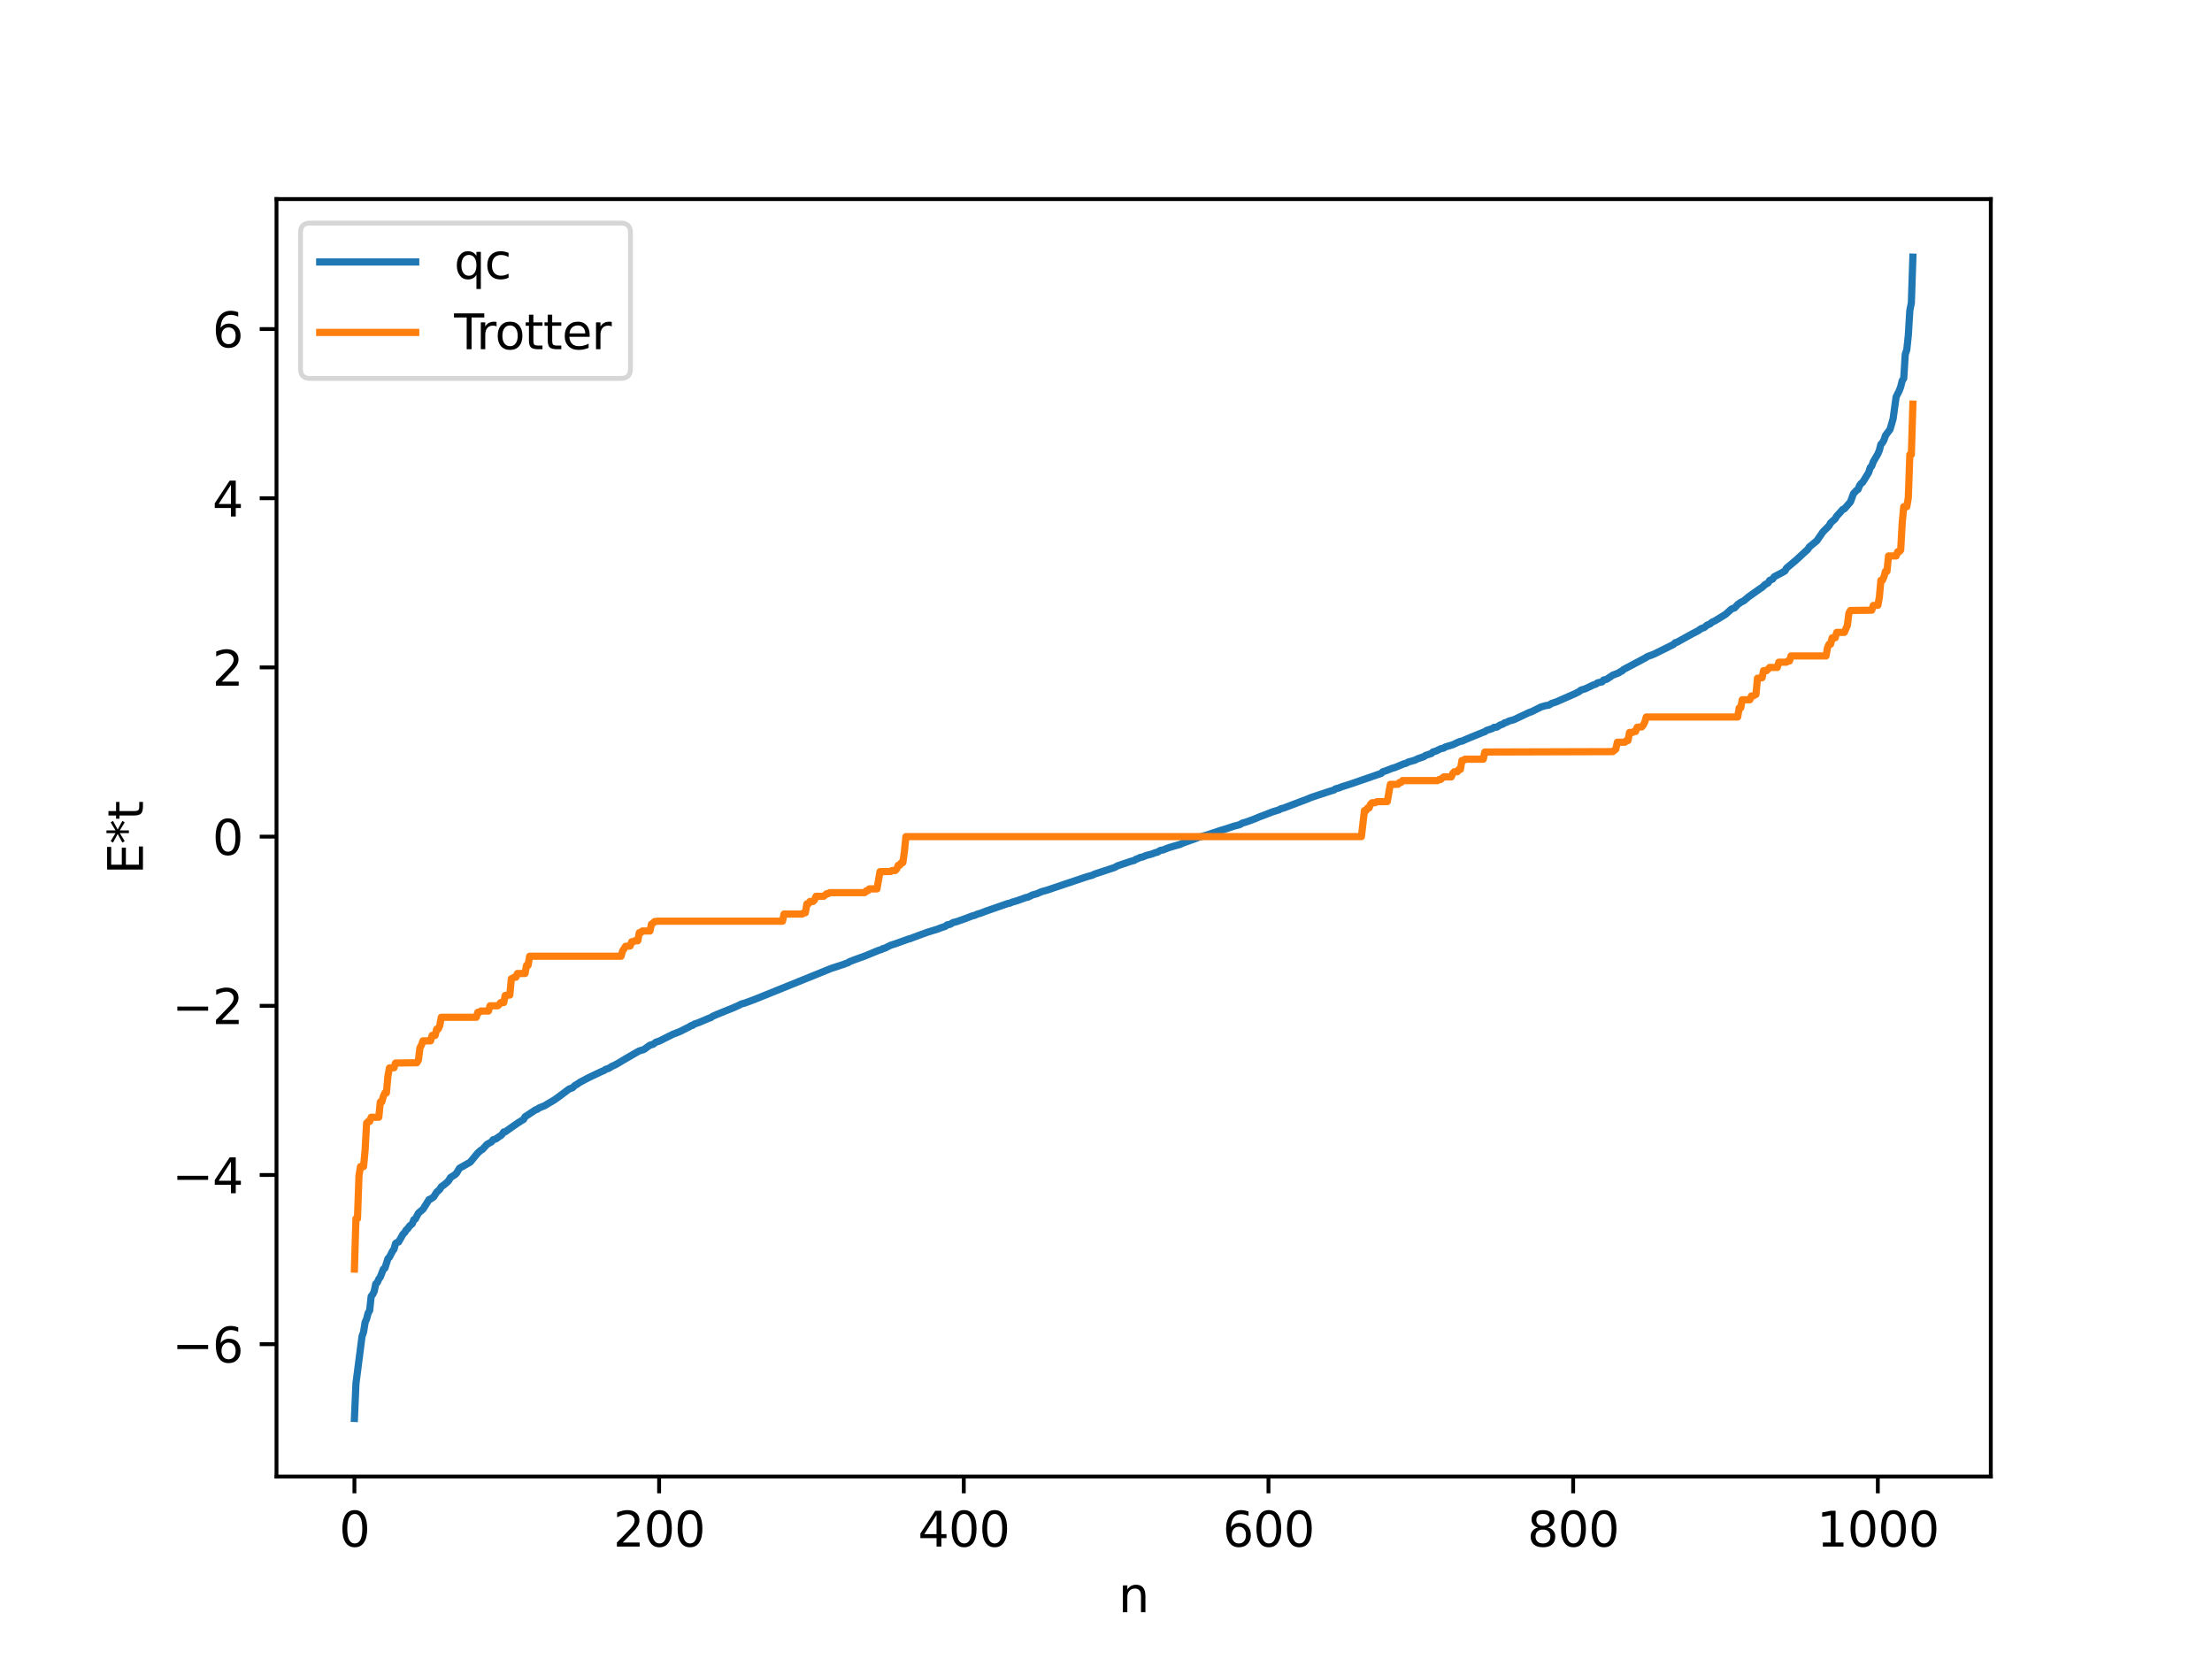 <?xml version="1.0" encoding="utf-8" standalone="no"?>
<!DOCTYPE svg PUBLIC "-//W3C//DTD SVG 1.1//EN"
  "http://www.w3.org/Graphics/SVG/1.1/DTD/svg11.dtd">
<svg xmlns:xlink="http://www.w3.org/1999/xlink" width="460.8pt" height="345.6pt" viewBox="0 0 460.8 345.6" xmlns="http://www.w3.org/2000/svg" version="1.1">
 <defs>
  <style type="text/css">*{stroke-linejoin: round; stroke-linecap: butt}</style>
 </defs>
 <g id="figure_1">
  <g id="patch_1">
   <path d="M 0 345.6 
L 460.8 345.6 
L 460.8 0 
L 0 0 
z
" style="fill: #ffffff"/>
  </g>
  <g id="axes_1">
   <g id="patch_2">
    <path d="M 57.6 307.584 
L 414.72 307.584 
L 414.72 41.472 
L 57.6 41.472 
z
" style="fill: #ffffff"/>
   </g>
   <g id="matplotlib.axis_1">
    <g id="xtick_1">
     <g id="line2d_1">
      <defs>
       <path id="m9f5b4390a9" d="M 0 0 
L 0 3.5 
" style="stroke: #000000; stroke-width: 0.8"/>
      </defs>
      <g>
       <use xlink:href="#m9f5b4390a9" x="73.833" y="307.584" style="stroke: #000000; stroke-width: 0.8"/>
      </g>
     </g>
     <g id="text_1">
      <!-- 0 -->
      <g transform="translate(70.651 322.182) scale(0.1 -0.1)">
       <defs>
        <path id="DejaVuSans-30" d="M 2034 4250 
Q 1547 4250 1301 3770 
Q 1056 3291 1056 2328 
Q 1056 1369 1301 889 
Q 1547 409 2034 409 
Q 2525 409 2770 889 
Q 3016 1369 3016 2328 
Q 3016 3291 2770 3770 
Q 2525 4250 2034 4250 
z
M 2034 4750 
Q 2819 4750 3233 4129 
Q 3647 3509 3647 2328 
Q 3647 1150 3233 529 
Q 2819 -91 2034 -91 
Q 1250 -91 836 529 
Q 422 1150 422 2328 
Q 422 3509 836 4129 
Q 1250 4750 2034 4750 
z
" transform="scale(0.016)"/>
       </defs>
       <use xlink:href="#DejaVuSans-30"/>
      </g>
     </g>
    </g>
    <g id="xtick_2">
     <g id="line2d_2">
      <g>
       <use xlink:href="#m9f5b4390a9" x="137.304" y="307.584" style="stroke: #000000; stroke-width: 0.8"/>
      </g>
     </g>
     <g id="text_2">
      <!-- 200 -->
      <g transform="translate(127.76 322.182) scale(0.1 -0.1)">
       <defs>
        <path id="DejaVuSans-32" d="M 1228 531 
L 3431 531 
L 3431 0 
L 469 0 
L 469 531 
Q 828 903 1448 1529 
Q 2069 2156 2228 2338 
Q 2531 2678 2651 2914 
Q 2772 3150 2772 3378 
Q 2772 3750 2511 3984 
Q 2250 4219 1831 4219 
Q 1534 4219 1204 4116 
Q 875 4013 500 3803 
L 500 4441 
Q 881 4594 1212 4672 
Q 1544 4750 1819 4750 
Q 2544 4750 2975 4387 
Q 3406 4025 3406 3419 
Q 3406 3131 3298 2873 
Q 3191 2616 2906 2266 
Q 2828 2175 2409 1742 
Q 1991 1309 1228 531 
z
" transform="scale(0.016)"/>
       </defs>
       <use xlink:href="#DejaVuSans-32"/>
       <use xlink:href="#DejaVuSans-30" x="63.623"/>
       <use xlink:href="#DejaVuSans-30" x="127.246"/>
      </g>
     </g>
    </g>
    <g id="xtick_3">
     <g id="line2d_3">
      <g>
       <use xlink:href="#m9f5b4390a9" x="200.775" y="307.584" style="stroke: #000000; stroke-width: 0.8"/>
      </g>
     </g>
     <g id="text_3">
      <!-- 400 -->
      <g transform="translate(191.231 322.182) scale(0.1 -0.1)">
       <defs>
        <path id="DejaVuSans-34" d="M 2419 4116 
L 825 1625 
L 2419 1625 
L 2419 4116 
z
M 2253 4666 
L 3047 4666 
L 3047 1625 
L 3713 1625 
L 3713 1100 
L 3047 1100 
L 3047 0 
L 2419 0 
L 2419 1100 
L 313 1100 
L 313 1709 
L 2253 4666 
z
" transform="scale(0.016)"/>
       </defs>
       <use xlink:href="#DejaVuSans-34"/>
       <use xlink:href="#DejaVuSans-30" x="63.623"/>
       <use xlink:href="#DejaVuSans-30" x="127.246"/>
      </g>
     </g>
    </g>
    <g id="xtick_4">
     <g id="line2d_4">
      <g>
       <use xlink:href="#m9f5b4390a9" x="264.246" y="307.584" style="stroke: #000000; stroke-width: 0.8"/>
      </g>
     </g>
     <g id="text_4">
      <!-- 600 -->
      <g transform="translate(254.702 322.182) scale(0.1 -0.1)">
       <defs>
        <path id="DejaVuSans-36" d="M 2113 2584 
Q 1688 2584 1439 2293 
Q 1191 2003 1191 1497 
Q 1191 994 1439 701 
Q 1688 409 2113 409 
Q 2538 409 2786 701 
Q 3034 994 3034 1497 
Q 3034 2003 2786 2293 
Q 2538 2584 2113 2584 
z
M 3366 4563 
L 3366 3988 
Q 3128 4100 2886 4159 
Q 2644 4219 2406 4219 
Q 1781 4219 1451 3797 
Q 1122 3375 1075 2522 
Q 1259 2794 1537 2939 
Q 1816 3084 2150 3084 
Q 2853 3084 3261 2657 
Q 3669 2231 3669 1497 
Q 3669 778 3244 343 
Q 2819 -91 2113 -91 
Q 1303 -91 875 529 
Q 447 1150 447 2328 
Q 447 3434 972 4092 
Q 1497 4750 2381 4750 
Q 2619 4750 2861 4703 
Q 3103 4656 3366 4563 
z
" transform="scale(0.016)"/>
       </defs>
       <use xlink:href="#DejaVuSans-36"/>
       <use xlink:href="#DejaVuSans-30" x="63.623"/>
       <use xlink:href="#DejaVuSans-30" x="127.246"/>
      </g>
     </g>
    </g>
    <g id="xtick_5">
     <g id="line2d_5">
      <g>
       <use xlink:href="#m9f5b4390a9" x="327.717" y="307.584" style="stroke: #000000; stroke-width: 0.8"/>
      </g>
     </g>
     <g id="text_5">
      <!-- 800 -->
      <g transform="translate(318.173 322.182) scale(0.1 -0.1)">
       <defs>
        <path id="DejaVuSans-38" d="M 2034 2216 
Q 1584 2216 1326 1975 
Q 1069 1734 1069 1313 
Q 1069 891 1326 650 
Q 1584 409 2034 409 
Q 2484 409 2743 651 
Q 3003 894 3003 1313 
Q 3003 1734 2745 1975 
Q 2488 2216 2034 2216 
z
M 1403 2484 
Q 997 2584 770 2862 
Q 544 3141 544 3541 
Q 544 4100 942 4425 
Q 1341 4750 2034 4750 
Q 2731 4750 3128 4425 
Q 3525 4100 3525 3541 
Q 3525 3141 3298 2862 
Q 3072 2584 2669 2484 
Q 3125 2378 3379 2068 
Q 3634 1759 3634 1313 
Q 3634 634 3220 271 
Q 2806 -91 2034 -91 
Q 1263 -91 848 271 
Q 434 634 434 1313 
Q 434 1759 690 2068 
Q 947 2378 1403 2484 
z
M 1172 3481 
Q 1172 3119 1398 2916 
Q 1625 2713 2034 2713 
Q 2441 2713 2670 2916 
Q 2900 3119 2900 3481 
Q 2900 3844 2670 4047 
Q 2441 4250 2034 4250 
Q 1625 4250 1398 4047 
Q 1172 3844 1172 3481 
z
" transform="scale(0.016)"/>
       </defs>
       <use xlink:href="#DejaVuSans-38"/>
       <use xlink:href="#DejaVuSans-30" x="63.623"/>
       <use xlink:href="#DejaVuSans-30" x="127.246"/>
      </g>
     </g>
    </g>
    <g id="xtick_6">
     <g id="line2d_6">
      <g>
       <use xlink:href="#m9f5b4390a9" x="391.188" y="307.584" style="stroke: #000000; stroke-width: 0.8"/>
      </g>
     </g>
     <g id="text_6">
      <!-- 1000 -->
      <g transform="translate(378.463 322.182) scale(0.1 -0.1)">
       <defs>
        <path id="DejaVuSans-31" d="M 794 531 
L 1825 531 
L 1825 4091 
L 703 3866 
L 703 4441 
L 1819 4666 
L 2450 4666 
L 2450 531 
L 3481 531 
L 3481 0 
L 794 0 
L 794 531 
z
" transform="scale(0.016)"/>
       </defs>
       <use xlink:href="#DejaVuSans-31"/>
       <use xlink:href="#DejaVuSans-30" x="63.623"/>
       <use xlink:href="#DejaVuSans-30" x="127.246"/>
       <use xlink:href="#DejaVuSans-30" x="190.869"/>
      </g>
     </g>
    </g>
    <g id="text_7">
     <!-- n -->
     <g transform="translate(232.991 335.861) scale(0.1 -0.1)">
      <defs>
       <path id="DejaVuSans-6e" d="M 3513 2113 
L 3513 0 
L 2938 0 
L 2938 2094 
Q 2938 2591 2744 2837 
Q 2550 3084 2163 3084 
Q 1697 3084 1428 2787 
Q 1159 2491 1159 1978 
L 1159 0 
L 581 0 
L 581 3500 
L 1159 3500 
L 1159 2956 
Q 1366 3272 1645 3428 
Q 1925 3584 2291 3584 
Q 2894 3584 3203 3211 
Q 3513 2838 3513 2113 
z
" transform="scale(0.016)"/>
      </defs>
      <use xlink:href="#DejaVuSans-6e"/>
     </g>
    </g>
   </g>
   <g id="matplotlib.axis_2">
    <g id="ytick_1">
     <g id="line2d_7">
      <defs>
       <path id="m8647b29444" d="M 0 0 
L -3.5 0 
" style="stroke: #000000; stroke-width: 0.8"/>
      </defs>
      <g>
       <use xlink:href="#m8647b29444" x="57.6" y="280.019" style="stroke: #000000; stroke-width: 0.8"/>
      </g>
     </g>
     <g id="text_8">
      <!-- −6 -->
      <g transform="translate(35.858 283.818) scale(0.1 -0.1)">
       <defs>
        <path id="DejaVuSans-2212" d="M 678 2272 
L 4684 2272 
L 4684 1741 
L 678 1741 
L 678 2272 
z
" transform="scale(0.016)"/>
       </defs>
       <use xlink:href="#DejaVuSans-2212"/>
       <use xlink:href="#DejaVuSans-36" x="83.789"/>
      </g>
     </g>
    </g>
    <g id="ytick_2">
     <g id="line2d_8">
      <g>
       <use xlink:href="#m8647b29444" x="57.6" y="244.773" style="stroke: #000000; stroke-width: 0.8"/>
      </g>
     </g>
     <g id="text_9">
      <!-- −4 -->
      <g transform="translate(35.858 248.573) scale(0.1 -0.1)">
       <use xlink:href="#DejaVuSans-2212"/>
       <use xlink:href="#DejaVuSans-34" x="83.789"/>
      </g>
     </g>
    </g>
    <g id="ytick_3">
     <g id="line2d_9">
      <g>
       <use xlink:href="#m8647b29444" x="57.6" y="209.528" style="stroke: #000000; stroke-width: 0.8"/>
      </g>
     </g>
     <g id="text_10">
      <!-- −2 -->
      <g transform="translate(35.858 213.327) scale(0.1 -0.1)">
       <use xlink:href="#DejaVuSans-2212"/>
       <use xlink:href="#DejaVuSans-32" x="83.789"/>
      </g>
     </g>
    </g>
    <g id="ytick_4">
     <g id="line2d_10">
      <g>
       <use xlink:href="#m8647b29444" x="57.6" y="174.282" style="stroke: #000000; stroke-width: 0.8"/>
      </g>
     </g>
     <g id="text_11">
      <!-- 0 -->
      <g transform="translate(44.237 178.081) scale(0.1 -0.1)">
       <use xlink:href="#DejaVuSans-30"/>
      </g>
     </g>
    </g>
    <g id="ytick_5">
     <g id="line2d_11">
      <g>
       <use xlink:href="#m8647b29444" x="57.6" y="139.037" style="stroke: #000000; stroke-width: 0.8"/>
      </g>
     </g>
     <g id="text_12">
      <!-- 2 -->
      <g transform="translate(44.237 142.836) scale(0.1 -0.1)">
       <use xlink:href="#DejaVuSans-32"/>
      </g>
     </g>
    </g>
    <g id="ytick_6">
     <g id="line2d_12">
      <g>
       <use xlink:href="#m8647b29444" x="57.6" y="103.791" style="stroke: #000000; stroke-width: 0.8"/>
      </g>
     </g>
     <g id="text_13">
      <!-- 4 -->
      <g transform="translate(44.237 107.59) scale(0.1 -0.1)">
       <use xlink:href="#DejaVuSans-34"/>
      </g>
     </g>
    </g>
    <g id="ytick_7">
     <g id="line2d_13">
      <g>
       <use xlink:href="#m8647b29444" x="57.6" y="68.545" style="stroke: #000000; stroke-width: 0.8"/>
      </g>
     </g>
     <g id="text_14">
      <!-- 6 -->
      <g transform="translate(44.237 72.344) scale(0.1 -0.1)">
       <use xlink:href="#DejaVuSans-36"/>
      </g>
     </g>
    </g>
    <g id="text_15">
     <!-- E*t -->
     <g transform="translate(29.778 182.148) rotate(-90) scale(0.1 -0.1)">
      <defs>
       <path id="DejaVuSans-45" d="M 628 4666 
L 3578 4666 
L 3578 4134 
L 1259 4134 
L 1259 2753 
L 3481 2753 
L 3481 2222 
L 1259 2222 
L 1259 531 
L 3634 531 
L 3634 0 
L 628 0 
L 628 4666 
z
" transform="scale(0.016)"/>
       <path id="DejaVuSans-2a" d="M 3009 3897 
L 1888 3291 
L 3009 2681 
L 2828 2375 
L 1778 3009 
L 1778 1831 
L 1422 1831 
L 1422 3009 
L 372 2375 
L 191 2681 
L 1313 3291 
L 191 3897 
L 372 4206 
L 1422 3572 
L 1422 4750 
L 1778 4750 
L 1778 3572 
L 2828 4206 
L 3009 3897 
z
" transform="scale(0.016)"/>
       <path id="DejaVuSans-74" d="M 1172 4494 
L 1172 3500 
L 2356 3500 
L 2356 3053 
L 1172 3053 
L 1172 1153 
Q 1172 725 1289 603 
Q 1406 481 1766 481 
L 2356 481 
L 2356 0 
L 1766 0 
Q 1100 0 847 248 
Q 594 497 594 1153 
L 594 3053 
L 172 3053 
L 172 3500 
L 594 3500 
L 594 4494 
L 1172 4494 
z
" transform="scale(0.016)"/>
      </defs>
      <use xlink:href="#DejaVuSans-45"/>
      <use xlink:href="#DejaVuSans-2a" x="63.184"/>
      <use xlink:href="#DejaVuSans-74" x="113.184"/>
     </g>
    </g>
   </g>
   <g id="line2d_14">
    <path d="M 73.833 295.488 
L 74.15 288.196 
L 75.42 278.364 
L 75.737 277.495 
L 76.054 275.487 
L 76.372 274.753 
L 76.689 273.539 
L 77.006 273.002 
L 77.324 270.036 
L 77.641 269.658 
L 77.958 268.991 
L 78.276 267.448 
L 78.593 267.174 
L 78.91 266.452 
L 79.228 266.029 
L 79.862 264.377 
L 80.18 264.185 
L 80.815 262.205 
L 81.132 261.881 
L 81.767 260.644 
L 82.084 260.212 
L 82.401 259.048 
L 82.719 258.806 
L 83.036 258.721 
L 83.988 257.045 
L 84.305 256.767 
L 84.623 256.198 
L 84.94 255.971 
L 85.258 255.475 
L 85.892 254.918 
L 86.21 254.078 
L 86.527 253.936 
L 87.162 252.715 
L 88.114 251.911 
L 89.383 249.882 
L 89.7 249.779 
L 90.335 249.35 
L 90.97 248.339 
L 91.605 247.773 
L 91.922 247.228 
L 92.557 246.776 
L 93.191 246.238 
L 93.509 245.876 
L 93.826 245.316 
L 94.778 244.707 
L 95.096 244.395 
L 95.73 243.356 
L 97.952 242.096 
L 99.539 240.177 
L 100.173 239.614 
L 100.491 239.453 
L 101.443 238.394 
L 102.395 237.872 
L 102.712 237.441 
L 103.347 237.237 
L 103.981 236.769 
L 104.299 236.592 
L 104.616 236.279 
L 104.934 235.805 
L 105.251 235.768 
L 107.79 233.989 
L 108.742 233.394 
L 109.059 233.209 
L 109.377 232.641 
L 110.329 232.017 
L 111.598 231.175 
L 111.915 231.101 
L 112.233 230.839 
L 113.502 230.316 
L 114.137 229.919 
L 115.406 229.182 
L 116.358 228.503 
L 118.58 226.849 
L 119.215 226.629 
L 119.849 226.057 
L 120.167 225.905 
L 120.801 225.463 
L 122.388 224.619 
L 123.023 224.305 
L 125.244 223.254 
L 125.879 222.986 
L 126.196 222.749 
L 126.831 222.549 
L 127.466 222.139 
L 128.1 221.857 
L 128.735 221.509 
L 129.687 220.935 
L 132.543 219.268 
L 133.178 218.922 
L 134.13 218.634 
L 135.4 217.718 
L 136.034 217.558 
L 136.669 217.087 
L 137.304 216.896 
L 140.16 215.46 
L 140.795 215.22 
L 141.747 214.839 
L 143.651 213.876 
L 143.968 213.65 
L 144.286 213.606 
L 144.603 213.35 
L 145.555 213.023 
L 147.777 212.08 
L 148.094 211.997 
L 148.411 211.736 
L 149.363 211.316 
L 152.854 209.905 
L 153.806 209.478 
L 154.441 209.148 
L 155.076 208.985 
L 157.297 208.16 
L 173.165 201.731 
L 175.704 200.906 
L 176.339 200.655 
L 176.656 200.564 
L 176.973 200.333 
L 178.243 199.848 
L 180.147 199.164 
L 183.003 197.985 
L 183.638 197.791 
L 183.955 197.595 
L 184.272 197.549 
L 185.542 196.911 
L 186.494 196.615 
L 189.35 195.586 
L 189.667 195.519 
L 190.302 195.265 
L 193.158 194.216 
L 195.38 193.532 
L 196.015 193.277 
L 196.967 192.955 
L 197.284 192.67 
L 197.919 192.562 
L 198.553 192.173 
L 199.188 192.029 
L 200.775 191.479 
L 202.044 190.992 
L 202.679 190.755 
L 202.996 190.703 
L 203.631 190.418 
L 204.266 190.245 
L 205.218 189.867 
L 209.978 188.208 
L 210.296 188.168 
L 210.93 187.908 
L 211.882 187.635 
L 213.786 186.952 
L 214.104 186.916 
L 215.056 186.445 
L 216.008 186.177 
L 216.96 185.756 
L 217.912 185.497 
L 226.163 182.723 
L 226.798 182.53 
L 227.433 182.362 
L 228.067 182.07 
L 232.193 180.712 
L 232.828 180.355 
L 233.462 180.141 
L 235.684 179.393 
L 236.319 179.234 
L 236.636 178.984 
L 236.953 178.907 
L 237.588 178.586 
L 237.905 178.57 
L 238.858 178.181 
L 239.81 177.946 
L 240.762 177.601 
L 241.079 177.55 
L 241.714 177.16 
L 242.348 177.04 
L 242.983 176.777 
L 243.618 176.54 
L 244.57 176.262 
L 245.839 175.904 
L 246.474 175.605 
L 249.013 174.706 
L 249.648 174.439 
L 251.552 173.898 
L 253.456 173.268 
L 254.091 173.042 
L 255.36 172.67 
L 256.947 172.143 
L 258.216 171.805 
L 258.851 171.446 
L 259.486 171.276 
L 260.12 171.058 
L 261.39 170.586 
L 262.342 170.175 
L 263.294 169.824 
L 265.198 169.084 
L 266.15 168.791 
L 266.467 168.708 
L 266.785 168.492 
L 267.42 168.325 
L 272.497 166.401 
L 273.132 166.125 
L 276.623 164.968 
L 277.892 164.573 
L 278.21 164.327 
L 278.844 164.169 
L 279.479 163.915 
L 281.7 163.201 
L 287.73 161.11 
L 288.048 160.777 
L 288.682 160.576 
L 289.952 160.07 
L 290.586 159.894 
L 292.491 159.099 
L 292.808 159.043 
L 293.443 158.715 
L 294.712 158.378 
L 295.347 158.056 
L 296.616 157.632 
L 296.934 157.381 
L 298.203 156.956 
L 298.52 156.636 
L 299.155 156.457 
L 300.107 155.984 
L 300.742 155.846 
L 301.059 155.613 
L 302.646 155.143 
L 303.598 154.679 
L 304.233 154.43 
L 304.55 154.391 
L 305.502 153.968 
L 306.137 153.699 
L 308.358 152.796 
L 308.993 152.533 
L 309.31 152.441 
L 309.628 152.181 
L 310.897 151.765 
L 311.215 151.53 
L 311.849 151.461 
L 312.484 151.044 
L 313.119 150.829 
L 313.436 150.57 
L 313.753 150.508 
L 314.388 150.193 
L 315.34 149.943 
L 318.514 148.44 
L 319.148 148.219 
L 319.783 147.898 
L 321.053 147.261 
L 322.005 146.993 
L 322.639 146.901 
L 323.274 146.521 
L 324.226 146.207 
L 328.034 144.535 
L 328.986 144.057 
L 329.304 143.768 
L 330.256 143.48 
L 331.843 142.723 
L 332.477 142.498 
L 332.795 142.246 
L 333.747 142.042 
L 334.064 141.658 
L 334.699 141.51 
L 335.968 140.647 
L 337.238 140.166 
L 337.555 139.908 
L 337.872 139.806 
L 338.19 139.483 
L 342.633 137.124 
L 343.267 136.736 
L 344.22 136.398 
L 344.854 136.12 
L 348.028 134.545 
L 348.662 134.218 
L 348.98 133.88 
L 349.297 133.815 
L 349.932 133.47 
L 352.471 132.059 
L 353.74 131.401 
L 354.375 130.947 
L 355.01 130.733 
L 355.644 130.206 
L 356.279 129.951 
L 356.596 129.643 
L 357.231 129.344 
L 359.453 127.991 
L 360.722 126.849 
L 361.357 126.627 
L 361.991 125.933 
L 362.626 125.478 
L 363.261 125.162 
L 364.213 124.364 
L 366.752 122.557 
L 367.069 122.371 
L 367.704 121.776 
L 368.339 121.422 
L 368.656 120.904 
L 369.291 120.621 
L 369.608 120.141 
L 371.195 119.311 
L 371.829 118.942 
L 372.147 118.374 
L 374.051 116.776 
L 376.59 114.443 
L 376.907 113.949 
L 378.494 112.634 
L 379.763 110.787 
L 381.033 109.511 
L 381.35 108.926 
L 381.985 108.356 
L 382.302 108.075 
L 382.62 107.53 
L 383.254 106.839 
L 383.889 106.109 
L 384.206 106.01 
L 385.476 104.566 
L 386.11 102.834 
L 386.745 102.154 
L 387.062 101.961 
L 387.38 101.149 
L 387.697 100.718 
L 388.015 100.493 
L 389.284 98.422 
L 389.601 97.41 
L 389.919 97.087 
L 390.236 96.196 
L 391.188 94.57 
L 391.505 93.809 
L 391.823 92.554 
L 392.14 92.246 
L 392.458 91.68 
L 392.775 90.731 
L 393.727 89.454 
L 394.362 87.263 
L 394.996 82.676 
L 395.631 81.419 
L 395.948 80.587 
L 396.266 79.296 
L 396.583 78.836 
L 396.9 73.81 
L 397.218 72.862 
L 397.535 69.869 
L 397.853 64.66 
L 398.17 63.108 
L 398.487 53.568 
L 398.487 53.568 
" clip-path="url(#p2c8c44232a)" style="fill: none; stroke: #1f77b4; stroke-width: 1.5; stroke-linecap: square"/>
   </g>
   <g id="line2d_15">
    <path d="M 73.833 264.377 
L 74.15 253.864 
L 74.467 253.864 
L 74.785 244.878 
L 75.102 243.011 
L 75.737 243.011 
L 76.054 239.648 
L 76.372 233.972 
L 76.689 233.624 
L 77.006 233.624 
L 77.324 232.746 
L 78.91 232.746 
L 79.228 229.543 
L 79.545 229.543 
L 79.862 228.384 
L 80.18 227.668 
L 80.497 227.668 
L 80.815 224.127 
L 81.132 222.46 
L 82.084 222.432 
L 82.401 221.445 
L 86.844 221.389 
L 87.162 220.849 
L 87.479 218.283 
L 87.796 217.716 
L 88.114 216.827 
L 89.7 216.827 
L 90.018 215.692 
L 90.653 215.692 
L 90.97 214.374 
L 91.287 214.374 
L 91.605 213.687 
L 91.922 211.921 
L 99.221 211.921 
L 99.539 210.868 
L 99.856 210.868 
L 100.173 210.619 
L 101.76 210.619 
L 102.077 209.528 
L 103.664 209.528 
L 103.981 209.282 
L 104.299 208.856 
L 104.934 208.856 
L 105.251 207.36 
L 106.203 207.285 
L 106.52 203.908 
L 107.155 203.574 
L 107.472 203.574 
L 107.79 202.796 
L 109.377 202.796 
L 109.694 201.09 
L 110.011 201.09 
L 110.329 199.205 
L 129.37 199.205 
L 129.687 198.133 
L 130.322 197.126 
L 131.274 197.061 
L 131.591 196.185 
L 131.909 196.185 
L 132.226 195.985 
L 132.861 195.985 
L 133.178 194.298 
L 133.496 194.298 
L 133.813 193.944 
L 135.4 193.944 
L 135.717 192.506 
L 136.034 192.312 
L 136.352 191.987 
L 136.986 191.905 
L 163.01 191.905 
L 163.327 190.412 
L 167.135 190.412 
L 167.453 190.139 
L 167.77 190.139 
L 168.087 188.291 
L 168.405 188.291 
L 168.722 187.798 
L 169.357 187.798 
L 169.674 187.479 
L 169.991 186.717 
L 171.578 186.717 
L 172.213 186.179 
L 172.53 186.179 
L 172.848 185.951 
L 180.147 185.951 
L 180.464 185.559 
L 180.781 185.559 
L 181.099 185.174 
L 182.686 185.174 
L 183.32 181.582 
L 185.542 181.55 
L 185.859 181.341 
L 186.494 181.341 
L 186.811 181.026 
L 187.129 180.236 
L 187.446 180.236 
L 187.763 179.701 
L 188.081 179.701 
L 188.398 177.467 
L 188.715 174.282 
L 283.605 174.282 
L 284.239 168.863 
L 284.557 168.863 
L 284.874 168.328 
L 285.191 168.328 
L 285.509 167.538 
L 285.826 167.223 
L 286.461 167.223 
L 286.778 167.015 
L 289 166.983 
L 289.634 163.391 
L 291.221 163.391 
L 291.539 163.006 
L 291.856 163.006 
L 292.173 162.613 
L 299.472 162.613 
L 299.79 162.385 
L 300.107 162.385 
L 300.742 161.847 
L 302.329 161.847 
L 302.646 161.085 
L 302.963 160.767 
L 303.598 160.767 
L 303.915 160.273 
L 304.233 160.273 
L 304.55 158.425 
L 304.867 158.425 
L 305.185 158.153 
L 308.993 158.153 
L 309.31 156.659 
L 335.968 156.577 
L 336.603 156.059 
L 336.92 154.62 
L 338.507 154.62 
L 338.824 154.267 
L 339.142 154.267 
L 339.459 152.58 
L 340.094 152.58 
L 340.411 152.379 
L 340.729 152.379 
L 341.046 151.503 
L 341.681 151.439 
L 341.998 151.439 
L 342.315 151.049 
L 342.633 150.431 
L 342.95 149.36 
L 361.991 149.36 
L 362.309 147.474 
L 362.626 147.474 
L 362.943 145.768 
L 364.53 145.768 
L 364.848 144.99 
L 365.165 144.99 
L 365.8 144.657 
L 366.117 141.28 
L 367.069 141.204 
L 367.386 139.708 
L 368.021 139.708 
L 368.656 139.037 
L 370.243 139.037 
L 370.56 137.945 
L 372.147 137.945 
L 372.464 137.696 
L 372.781 137.696 
L 373.099 136.644 
L 380.398 136.644 
L 380.715 134.877 
L 381.033 134.19 
L 381.35 134.19 
L 381.667 132.872 
L 382.302 132.872 
L 382.62 131.737 
L 384.206 131.737 
L 384.841 130.281 
L 385.158 127.715 
L 385.476 127.175 
L 389.919 127.119 
L 390.236 126.133 
L 391.188 126.104 
L 391.505 124.437 
L 391.823 120.896 
L 392.14 120.896 
L 392.458 120.18 
L 392.775 119.021 
L 393.092 119.021 
L 393.41 115.819 
L 394.996 115.819 
L 395.314 114.94 
L 395.631 114.94 
L 395.948 114.592 
L 396.266 108.916 
L 396.583 105.553 
L 397.218 105.553 
L 397.535 103.687 
L 397.853 94.7 
L 398.17 94.7 
L 398.487 84.187 
L 398.487 84.187 
" clip-path="url(#p2c8c44232a)" style="fill: none; stroke: #ff7f0e; stroke-width: 1.5; stroke-linecap: square"/>
   </g>
   <g id="patch_3">
    <path d="M 57.6 307.584 
L 57.6 41.472 
" style="fill: none; stroke: #000000; stroke-width: 0.8; stroke-linejoin: miter; stroke-linecap: square"/>
   </g>
   <g id="patch_4">
    <path d="M 414.72 307.584 
L 414.72 41.472 
" style="fill: none; stroke: #000000; stroke-width: 0.8; stroke-linejoin: miter; stroke-linecap: square"/>
   </g>
   <g id="patch_5">
    <path d="M 57.6 307.584 
L 414.72 307.584 
" style="fill: none; stroke: #000000; stroke-width: 0.8; stroke-linejoin: miter; stroke-linecap: square"/>
   </g>
   <g id="patch_6">
    <path d="M 57.6 41.472 
L 414.72 41.472 
" style="fill: none; stroke: #000000; stroke-width: 0.8; stroke-linejoin: miter; stroke-linecap: square"/>
   </g>
   <g id="legend_1">
    <g id="patch_7">
     <path d="M 64.6 78.828 
L 129.342 78.828 
Q 131.342 78.828 131.342 76.828 
L 131.342 48.472 
Q 131.342 46.472 129.342 46.472 
L 64.6 46.472 
Q 62.6 46.472 62.6 48.472 
L 62.6 76.828 
Q 62.6 78.828 64.6 78.828 
z
" style="fill: #ffffff; opacity: 0.8; stroke: #cccccc; stroke-linejoin: miter"/>
    </g>
    <g id="line2d_16">
     <path d="M 66.6 54.57 
L 76.6 54.57 
L 86.6 54.57 
" style="fill: none; stroke: #1f77b4; stroke-width: 1.5; stroke-linecap: square"/>
    </g>
    <g id="text_16">
     <!-- qc -->
     <g transform="translate(94.6 58.07) scale(0.1 -0.1)">
      <defs>
       <path id="DejaVuSans-71" d="M 947 1747 
Q 947 1113 1208 752 
Q 1469 391 1925 391 
Q 2381 391 2643 752 
Q 2906 1113 2906 1747 
Q 2906 2381 2643 2742 
Q 2381 3103 1925 3103 
Q 1469 3103 1208 2742 
Q 947 2381 947 1747 
z
M 2906 525 
Q 2725 213 2448 61 
Q 2172 -91 1784 -91 
Q 1150 -91 751 415 
Q 353 922 353 1747 
Q 353 2572 751 3078 
Q 1150 3584 1784 3584 
Q 2172 3584 2448 3432 
Q 2725 3281 2906 2969 
L 2906 3500 
L 3481 3500 
L 3481 -1331 
L 2906 -1331 
L 2906 525 
z
" transform="scale(0.016)"/>
       <path id="DejaVuSans-63" d="M 3122 3366 
L 3122 2828 
Q 2878 2963 2633 3030 
Q 2388 3097 2138 3097 
Q 1578 3097 1268 2742 
Q 959 2388 959 1747 
Q 959 1106 1268 751 
Q 1578 397 2138 397 
Q 2388 397 2633 464 
Q 2878 531 3122 666 
L 3122 134 
Q 2881 22 2623 -34 
Q 2366 -91 2075 -91 
Q 1284 -91 818 406 
Q 353 903 353 1747 
Q 353 2603 823 3093 
Q 1294 3584 2113 3584 
Q 2378 3584 2631 3529 
Q 2884 3475 3122 3366 
z
" transform="scale(0.016)"/>
      </defs>
      <use xlink:href="#DejaVuSans-71"/>
      <use xlink:href="#DejaVuSans-63" x="63.477"/>
     </g>
    </g>
    <g id="line2d_17">
     <path d="M 66.6 69.249 
L 76.6 69.249 
L 86.6 69.249 
" style="fill: none; stroke: #ff7f0e; stroke-width: 1.5; stroke-linecap: square"/>
    </g>
    <g id="text_17">
     <!-- Trotter -->
     <g transform="translate(94.6 72.749) scale(0.1 -0.1)">
      <defs>
       <path id="DejaVuSans-54" d="M -19 4666 
L 3928 4666 
L 3928 4134 
L 2272 4134 
L 2272 0 
L 1638 0 
L 1638 4134 
L -19 4134 
L -19 4666 
z
" transform="scale(0.016)"/>
       <path id="DejaVuSans-72" d="M 2631 2963 
Q 2534 3019 2420 3045 
Q 2306 3072 2169 3072 
Q 1681 3072 1420 2755 
Q 1159 2438 1159 1844 
L 1159 0 
L 581 0 
L 581 3500 
L 1159 3500 
L 1159 2956 
Q 1341 3275 1631 3429 
Q 1922 3584 2338 3584 
Q 2397 3584 2469 3576 
Q 2541 3569 2628 3553 
L 2631 2963 
z
" transform="scale(0.016)"/>
       <path id="DejaVuSans-6f" d="M 1959 3097 
Q 1497 3097 1228 2736 
Q 959 2375 959 1747 
Q 959 1119 1226 758 
Q 1494 397 1959 397 
Q 2419 397 2687 759 
Q 2956 1122 2956 1747 
Q 2956 2369 2687 2733 
Q 2419 3097 1959 3097 
z
M 1959 3584 
Q 2709 3584 3137 3096 
Q 3566 2609 3566 1747 
Q 3566 888 3137 398 
Q 2709 -91 1959 -91 
Q 1206 -91 779 398 
Q 353 888 353 1747 
Q 353 2609 779 3096 
Q 1206 3584 1959 3584 
z
" transform="scale(0.016)"/>
       <path id="DejaVuSans-65" d="M 3597 1894 
L 3597 1613 
L 953 1613 
Q 991 1019 1311 708 
Q 1631 397 2203 397 
Q 2534 397 2845 478 
Q 3156 559 3463 722 
L 3463 178 
Q 3153 47 2828 -22 
Q 2503 -91 2169 -91 
Q 1331 -91 842 396 
Q 353 884 353 1716 
Q 353 2575 817 3079 
Q 1281 3584 2069 3584 
Q 2775 3584 3186 3129 
Q 3597 2675 3597 1894 
z
M 3022 2063 
Q 3016 2534 2758 2815 
Q 2500 3097 2075 3097 
Q 1594 3097 1305 2825 
Q 1016 2553 972 2059 
L 3022 2063 
z
" transform="scale(0.016)"/>
      </defs>
      <use xlink:href="#DejaVuSans-54"/>
      <use xlink:href="#DejaVuSans-72" x="46.334"/>
      <use xlink:href="#DejaVuSans-6f" x="85.197"/>
      <use xlink:href="#DejaVuSans-74" x="146.379"/>
      <use xlink:href="#DejaVuSans-74" x="185.588"/>
      <use xlink:href="#DejaVuSans-65" x="224.797"/>
      <use xlink:href="#DejaVuSans-72" x="286.32"/>
     </g>
    </g>
   </g>
  </g>
 </g>
 <defs>
  <clipPath id="p2c8c44232a">
   <rect x="57.6" y="41.472" width="357.12" height="266.112"/>
  </clipPath>
 </defs>
</svg>
